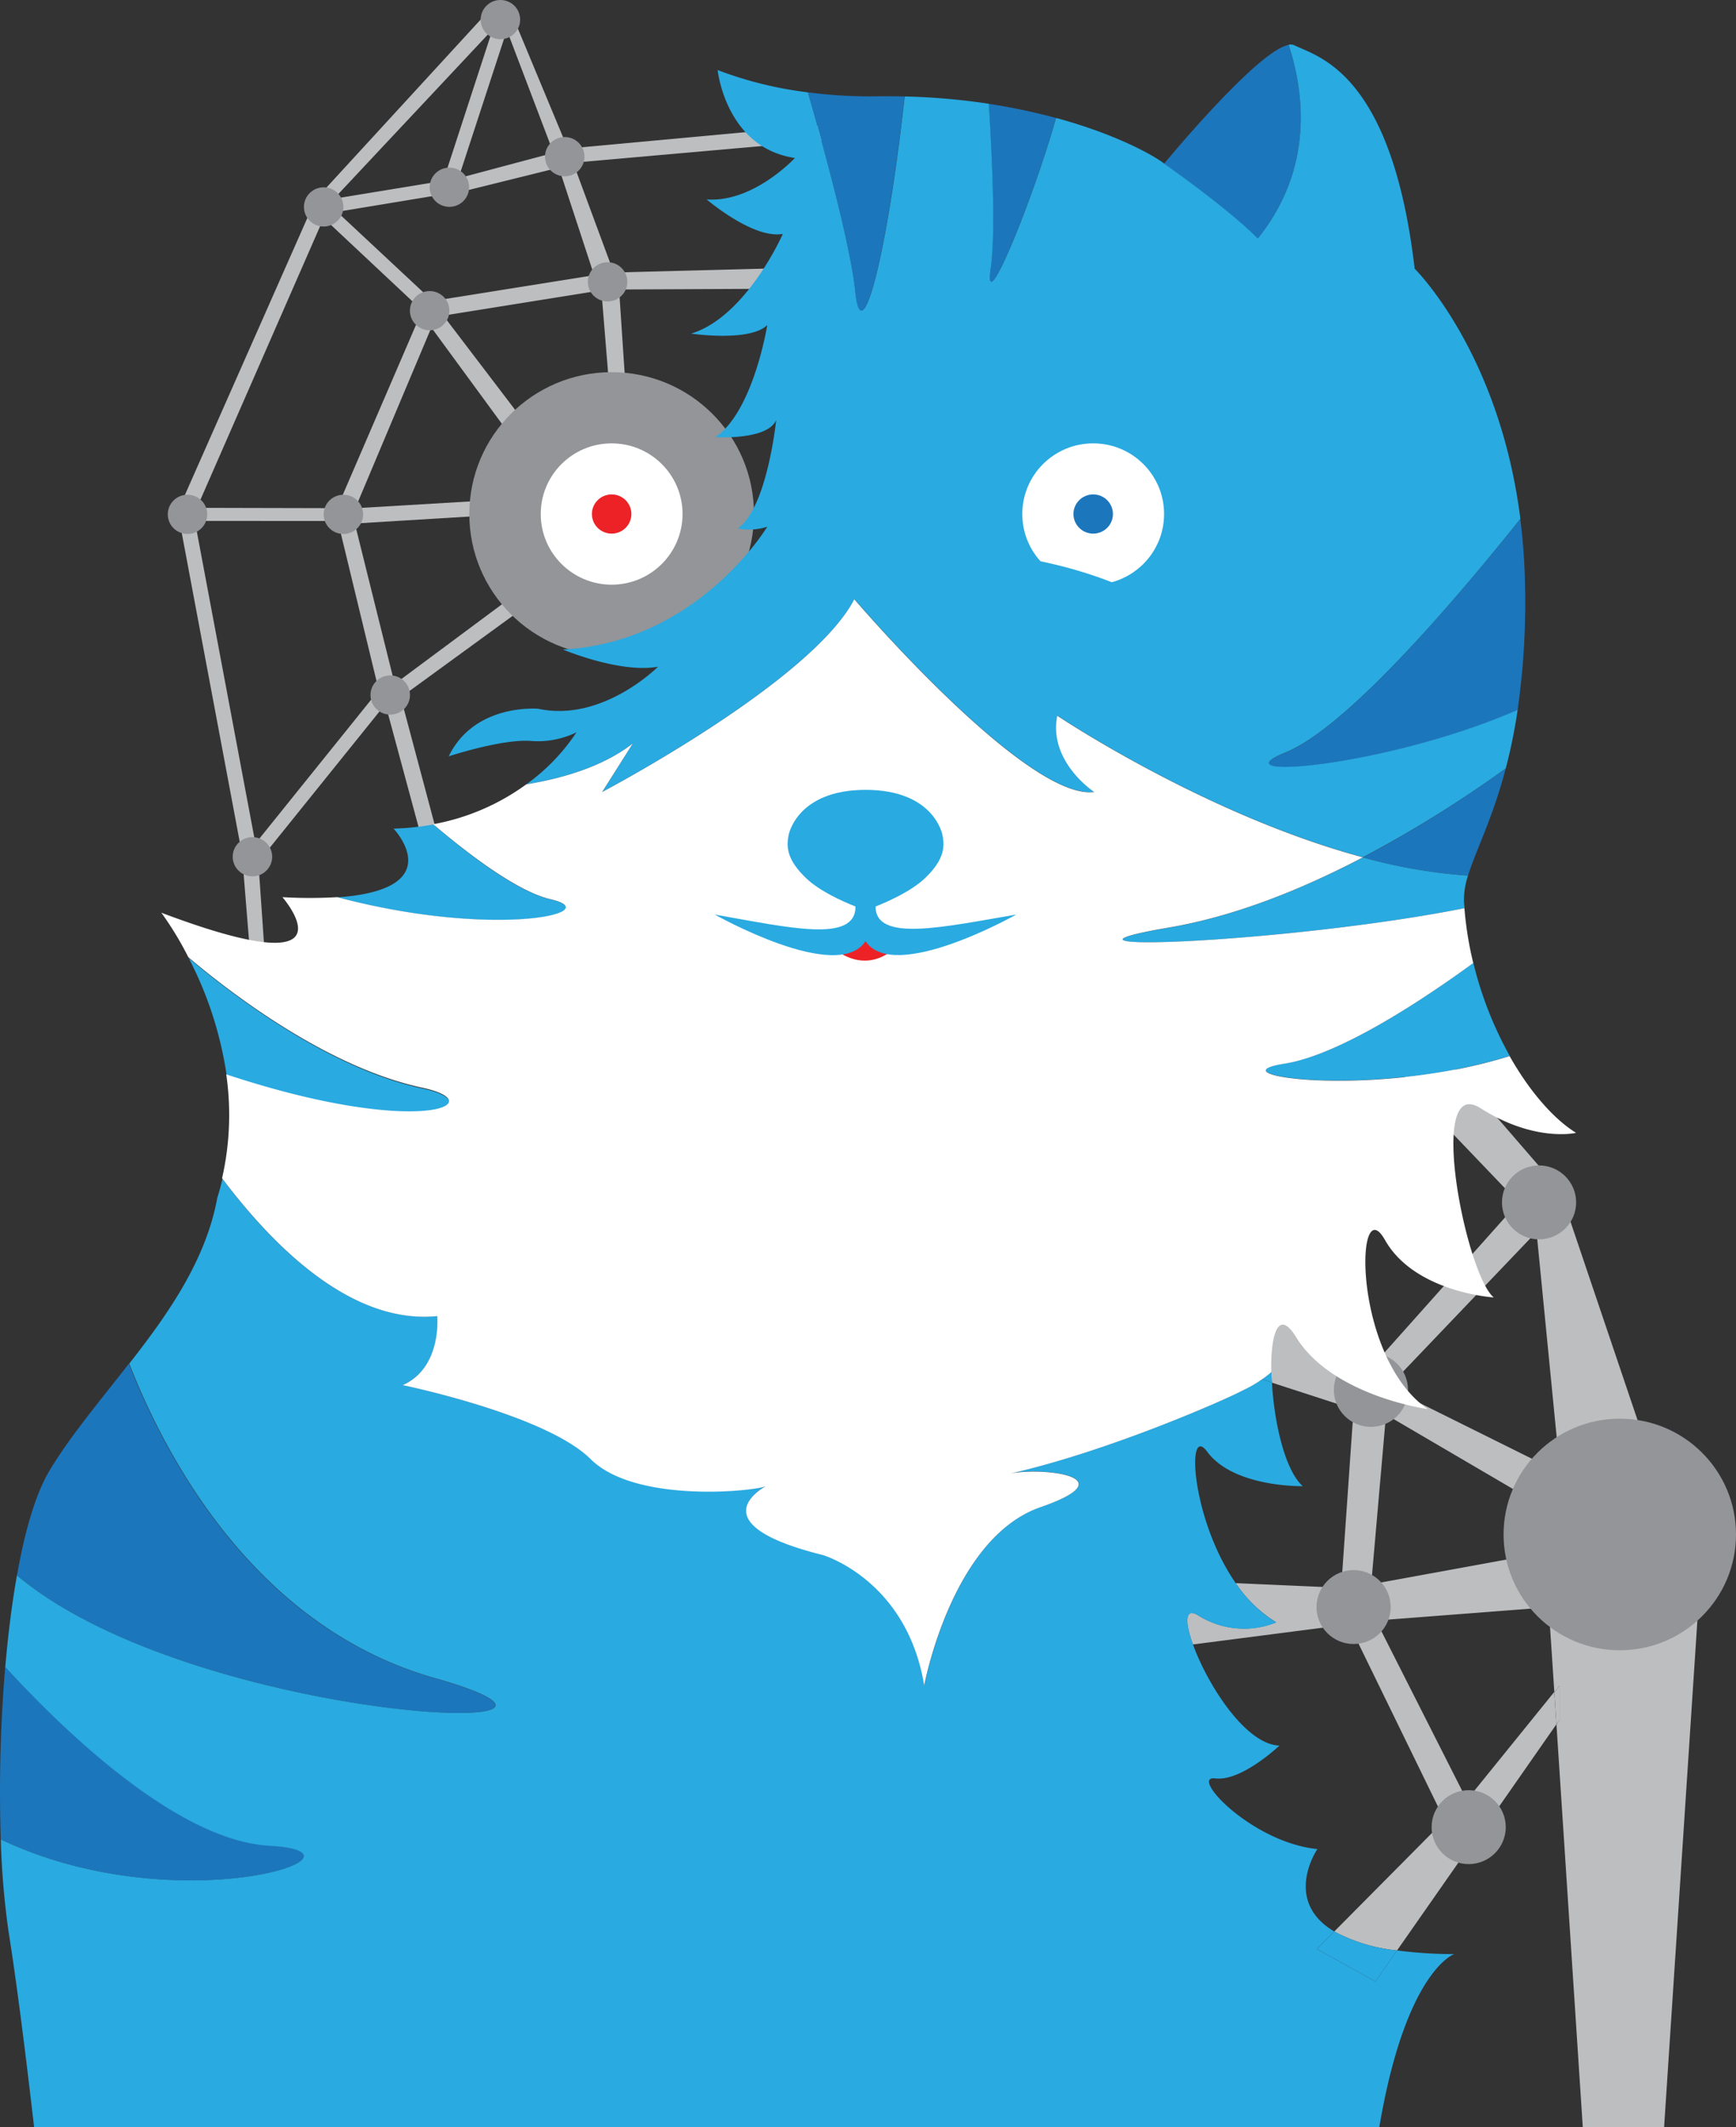 <svg id="Layer_1" data-name="Layer 1" xmlns="http://www.w3.org/2000/svg" viewBox="0 0 261.26 320"><rect x="0" y="0" width="261.26" height="320" fill="#333333" stroke="none"/><defs><style>.cls-1{fill:#bdbec0;}.cls-2{fill:#939598;}.cls-3{fill:#1c76bc;}.cls-4{fill:none;}.cls-5{fill:#29aae1;}.cls-6{fill:#fff;}.cls-7{fill:#ec2227;}</style></defs><path class="cls-1" d="M38,147.94l2.13-.27-1.25-18L58,105.93l8.37,31,2.23-.93-8.29-31.09L82,89.12l-1.76-1.7L59.4,102.9l-6-24.14,21-1.28V75.22L53.47,76.46,64.92,49.28,78,67.13,80,64.91,66.72,47.48,90.5,43.67,92,62.06H94.4L93.17,43.55l29.91-.14-2.67-3.14L92.36,41,86.25,24.48l37.48-3.31.53-2.4L85.45,22.35,77.09,2.26l-3.4-.79L47.49,30,26.74,76.92l9.68,51.55Zm-.89-18,1-1.45.12.84Zm47-104.7,5.3,16.16L66.25,45.1,66,44.74l-.4.46-.59,0L50.73,31.87l16.11-2.66,1.51.44.72-.71,15.06-3.73ZM83.3,23,69,26.81,76.28,4.54ZM74.13,4.44,66.71,27.2,50.25,29.9ZM48.71,32.81l14.2,13.31.47,1-.59,1.33-12.07,28L29.63,76.4Zm2.13,45.57L57,103.84,38.44,126.9,29.32,78.37Z" transform="translate(0 0)"/><path class="cls-1" d="M191.39,208l12.32,4-1.87,26.87-15.88-.7a19.94,19.94,0,0,0,6.09,5.89,12.92,12.92,0,0,1-11.66-1c-2.11-1.37-2.11.91-.87,4.34l21.21-2.74,2.38-.14,14.3,29.32L200.8,290.58a25.41,25.41,0,0,0,9.45,2.85l11.38-16.29,1.44-1.73,11.16-16-.32-4.87-13.16,16.26-13.67-27,26-2-.33-5-1-3.1-25.39,4.64,2.23-25.52,25,14.64,3.64-6.46-2,.31,13-2.38-12.77-37.78-2,.57-1.78-1.61,1.79-2.54-18-20.81L211,162.58l17.52,18.31L205.22,207l-9.46-20.58-17.85,17.09,12,3.94a14.15,14.15,0,0,0,1.41-1.08C191.34,206.91,191.36,207.43,191.39,208Zm39.85-22.68,3.56,36.25-25.9-12.86Z" transform="translate(0 0)"/><polygon class="cls-1" points="233.08 241.87 233.92 254.58 234.72 253.59 234.72 258.76 234.24 259.45 238.2 320 250.44 320 256.3 230.85 232.36 230.85 232.76 236.88 234.37 241.77 233.08 241.87"/><ellipse class="cls-2" cx="75.31" cy="2.95" rx="2.97" ry="2.95"/><ellipse class="cls-2" cx="48.71" cy="31.13" rx="2.97" ry="2.95"/><ellipse class="cls-2" cx="67.63" cy="28.17" rx="2.97" ry="2.95"/><ellipse class="cls-2" cx="84.99" cy="23.57" rx="2.97" ry="2.95"/><ellipse class="cls-2" cx="91.44" cy="42.4" rx="2.97" ry="2.95"/><ellipse class="cls-2" cx="64.66" cy="46.74" rx="2.97" ry="2.95"/><ellipse class="cls-2" cx="51.68" cy="77.38" rx="2.97" ry="2.95"/><ellipse class="cls-2" cx="58.73" cy="104.56" rx="2.97" ry="2.95"/><ellipse class="cls-2" cx="37.99" cy="128.89" rx="2.97" ry="2.95"/><ellipse class="cls-2" cx="28.22" cy="77.38" rx="2.97" ry="2.95"/><ellipse class="cls-2" cx="243.77" cy="230.85" rx="17.49" ry="17.42"/><ellipse class="cls-2" cx="231.62" cy="180.89" rx="5.58" ry="5.56"/><ellipse class="cls-2" cx="206.32" cy="209.1" rx="5.58" ry="5.56"/><ellipse class="cls-2" cx="203.71" cy="241.77" rx="5.58" ry="5.56"/><ellipse class="cls-2" cx="221.03" cy="274.88" rx="5.58" ry="5.56"/><ellipse class="cls-2" cx="92.05" cy="77.33" rx="21.42" ry="21.34"/><polygon class="cls-1" points="234.72 253.59 233.92 254.58 234.24 259.45 234.72 258.76 234.72 253.59"/><path class="cls-3" d="M.12,276.73a222.93,222.93,0,0,1,.67-26c8.53,9.31,25.77,26.1,39.71,26.9C58.3,278.7,27,289.45.12,276.73Z" transform="translate(0 0)"/><path class="cls-3" d="M2.55,237c1.18-6.61,2.78-12.19,4.84-15.66,3.16-5.3,7.67-10.59,12-16.18,5.47,14,18.91,39.64,46,47.31C99.54,262.14,29,259.22,2.55,237Z" transform="translate(0 0)"/><path class="cls-3" d="M226.6,115.62c-2,7.64-4.52,12.34-5.66,16.1A80,80,0,0,1,205.12,129,181.56,181.56,0,0,0,226.6,115.62Z" transform="translate(0 0)"/><path class="cls-3" d="M228.39,106.82c-19.59,8.56-45.64,10.76-34.94,6.41,9.7-3.94,27-24.7,35.35-35.14a91.61,91.61,0,0,1,.71,10.05A113.22,113.22,0,0,1,228.39,106.82Z" transform="translate(0 0)"/><path class="cls-3" d="M136.13,14.51c-2.52,23-6.49,39.13-7.45,29.26C128,37.22,124.5,24,121.58,13.89a71.69,71.69,0,0,0,10.29.6C133.32,14.47,134.75,14.48,136.13,14.51Z" transform="translate(0 0)"/><path class="cls-3" d="M158.91,17.75c-3.56,12.57-11,30.65-9.84,22.69.72-4.86.32-15.35-.28-24.82A89.45,89.45,0,0,1,158.91,17.75Z" transform="translate(0 0)"/><path class="cls-3" d="M189.28,35.9s-3.47-3.74-14.09-11.27c0,0,14-17,18.72-17.87C195.95,12.71,198.23,24.74,189.28,35.9Z" transform="translate(0 0)"/><polygon class="cls-4" points="57.02 103.83 50.84 78.38 29.32 78.38 38.44 126.9 57.02 103.83"/><polygon class="cls-4" points="74.13 4.44 50.25 29.9 66.71 27.2 74.13 4.44"/><polygon class="cls-4" points="62.79 48.43 63.38 47.1 62.91 46.12 48.71 32.81 29.63 76.4 50.72 76.46 62.79 48.43"/><polygon class="cls-4" points="68.35 29.66 66.84 29.21 50.73 31.87 65.02 45.25 65.61 45.2 66.01 44.74 66.25 45.1 89.43 41.38 84.14 25.22 84.14 25.22 69.07 28.95 68.35 29.66"/><polygon class="cls-4" points="37.1 129.92 38.26 129.31 38.14 128.47 37.1 129.92"/><polygon class="cls-4" points="83.3 22.98 76.28 4.54 69.02 26.81 83.3 22.98"/><polygon class="cls-4" points="234.37 241.77 232.76 236.88 233.08 241.87 234.37 241.77"/><polygon class="cls-4" points="234.72 253.59 233.92 254.58 234.24 259.45 234.72 258.76 234.72 253.59"/><path class="cls-4" d="M223.07,275.41l-1.44,1.73-11.38,16.29a67.41,67.41,0,0,0,8.59.56s-7.2,2.47-11.16,25.45c0,.18-.06.37-.09.56H238.2l-4-60.55Z" transform="translate(0 0)"/><path class="cls-4" d="M203.11,244.55l-2.38.14-21.21,2.74c2.12,5.84,7.86,15,13,15.18,0,0-5.7,5.43-9.67,4.94s5.46,9.64,15.38,10.63c0,0-5.31,7.75,2.55,12.4l16.61-16.71Z" transform="translate(0 0)"/><polygon class="cls-4" points="207.09 243.88 220.76 270.84 233.92 254.58 233.08 241.87 207.09 243.88"/><polygon class="cls-4" points="231.25 185.28 208.9 208.68 234.8 221.54 231.25 185.28"/><path class="cls-4" d="M203.71,212l-12.32-4c.33,5.93,1.92,13.13,4.63,15.6,0,0-10.42.24-14.38-5.19-3.19-4.36-2.38,10.18,4.32,19.81l15.88.7Z" transform="translate(0 0)"/><path class="cls-5" d="M191.33,206.4a14.15,14.15,0,0,1-1.41,1.08l1.47.48C191.36,207.43,191.34,206.91,191.33,206.4Z" transform="translate(0 0)"/><path class="cls-5" d="M198.19,293.21,207,298.1l3.26-4.67a25.41,25.41,0,0,1-9.45-2.85Z" transform="translate(0 0)"/><path class="cls-5" d="M63.57,163.75c-14.58-3.11-29.5-14.81-35.18-19.63a55.59,55.59,0,0,1,5.71,17.61C63.22,171.4,74.39,166.07,63.57,163.75Z" transform="translate(0 0)"/><path class="cls-5" d="M50.78,135c23.74,6.29,40.8,2.32,32.09.31-4.69-1.07-11.48-6-17.64-11.28h0a38.74,38.74,0,0,1-6,.63S67.92,133.79,50.78,135Z" transform="translate(0 0)"/><path class="cls-5" d="M193.29,160c-11.12,1.74,13.35,5.29,33.92-1.15a55.13,55.13,0,0,1-5.48-14C214.43,150.21,201.73,158.71,193.29,160Z" transform="translate(0 0)"/><path class="cls-5" d="M220.4,136.63c0-.26-.05-.53-.07-.79a11.44,11.44,0,0,1,.6-4.11A80,80,0,0,1,205.12,129c-9,4.69-19.12,8.84-29.19,10.56C152.28,143.57,194.35,141.82,220.4,136.63Z" transform="translate(0 0)"/><path class="cls-5" d="M79.76,111.46a13.25,13.25,0,0,0,7-1.29A30.12,30.12,0,0,1,79.2,118c6.12-1,11.89-2.94,16.07-6.19l-4.63,7.32s31.47-16.55,37.95-29c0,0,25.92,30.33,36.1,29,0,0-6.94-4.56-5.56-11.48,0,0,22.21,14.92,46,21.31a181.57,181.57,0,0,0,21.48-13.36,81.36,81.36,0,0,0,1.79-8.81c-19.59,8.56-45.64,10.76-34.94,6.41,9.7-3.94,27-24.7,35.35-35.14-3.18-25.15-15.91-37.64-15.91-37.64-3.47-29.66-14.64-31.88-18.11-33.61a1.34,1.34,0,0,0-.87-.07c2,6,4.32,18-4.63,29.14,0,0-3.47-3.74-14.09-11.27-1.41-1.12-7-4.35-16.27-6.87-3.56,12.57-11,30.65-9.84,22.69.72-4.86.32-15.35-.28-24.82a100.23,100.23,0,0,0-12.66-1.1c-2.52,23-6.49,39.13-7.45,29.26C128,37.22,124.5,24,121.58,13.89A57.55,57.55,0,0,1,108,10.54s1.21,11.68,11.63,13.23c0,0-6.25,6.75-13.28,6.23,0,0,7,6,11.46,5.19,0,0-5.47,12.46-13.8,15,0,0,8.85,1.3,11.46-1.29,0,0-2.08,13-7.81,16.86,0,0,7.81.52,9.15-2.56,0,0-1.34,13.2-5.77,16.3a8.74,8.74,0,0,0,4.43-.26S105,96.67,84.71,97.71c0,0,8.59,3.63,14.32,2.59,0,0-8.36,8.41-18,6.33,0,0-9.6-.89-13.5,7.15C67.53,113.79,75.34,111.2,79.76,111.46Z" transform="translate(0 0)"/><path class="cls-5" d="M210.26,293.43,207,298.1l-8.81-4.89,2.62-2.63c-7.85-4.65-2.55-12.4-2.55-12.4-9.92-1-19.35-11.12-15.38-10.63s9.67-4.94,9.67-4.94c-5.16-.16-10.9-9.34-13-15.18-1.24-3.43-1.24-5.72.87-4.34a12.92,12.92,0,0,0,11.66,1,19.94,19.94,0,0,1-6.09-5.89c-6.71-9.63-7.51-24.17-4.32-19.81,4,5.43,14.38,5.19,14.38,5.19-2.71-2.46-4.3-9.66-4.63-15.6l-1.47-.48a22.92,22.92,0,0,1-2.83,1.62c-2.82,1.51-20.71,9.35-35.35,12.6,4.7-1.1,18.23.37,4.84,5s-17.49,26.85-17.49,26.85c-2.6-15.94-15.25-19.65-15.25-19.65-18.39-4.58-9.55-9.83-8.63-10.34-1.93.76-19.74,2.46-26.34-4.11S60.6,208.36,60.6,208.36c6-2.59,5.21-10.38,5.21-10.38-13,1.32-24.85-10.65-32.33-20.63-.22.95-.48,1.91-.78,2.86-1.71,9.35-7.35,17.41-13.25,24.94,5.47,14,18.91,39.64,46,47.31C99.54,262.14,29,259.22,2.55,237c-.76,4.26-1.34,8.95-1.76,13.78,8.53,9.31,25.77,26.1,39.71,26.9,17.8,1-13.53,11.77-40.38-.95a119.66,119.66,0,0,0,1.19,14c1.27,8,2.63,18.95,3.82,29.26H207.59c0-.18.06-.37.09-.56,4-23,11.16-25.45,11.16-25.45A67.41,67.41,0,0,1,210.26,293.43Z" transform="translate(0 0)"/><ellipse class="cls-6" cx="92.05" cy="77.33" rx="10.67" ry="10.63"/><ellipse class="cls-6" cx="164.52" cy="77.33" rx="10.67" ry="10.63"/><path class="cls-6" d="M222.81,166.72c8.19,5.19,14.38,3.71,14.38,3.71-3.24-2-6.9-6.06-10-11.55-20.57,6.44-45,2.89-33.92,1.15,8.45-1.32,21.15-9.82,28.45-15.15a51.89,51.89,0,0,1-1.33-8.25c-26.05,5.19-68.12,6.94-44.47,2.91,10.07-1.71,20.22-5.86,29.19-10.56-23.77-6.39-46-21.31-46-21.31-1.38,6.92,5.56,11.48,5.56,11.48-10.19,1.33-36.1-29-36.1-29-6.48,12.46-37.95,29-37.95,29l4.63-7.32C91.09,115.08,85.32,117,79.2,118a34.17,34.17,0,0,1-14,6c6.16,5.24,13,10.2,17.64,11.28,8.71,2-8.34,6-32.09-.31a71.37,71.37,0,0,1-8.25,0s12,13.75-18.22,2.34a49.15,49.15,0,0,1,4.06,6.69h0c5.69,4.83,20.6,16.52,35.18,19.63,10.82,2.31-.35,7.64-29.47-2a42.74,42.74,0,0,1-.63,15.63C41,187.33,52.79,199.3,65.8,198c0,0,.74,7.78-5.21,10.38,0,0,21.58,4.45,28.28,11.12s24.41,4.87,26.34,4.11c-.92.51-9.76,5.76,8.63,10.34,0,0,12.65,3.71,15.25,19.65,0,0,4.09-22.2,17.49-26.85s-.14-6.12-4.84-5c14.64-3.25,32.53-11.09,35.35-12.6a18.91,18.91,0,0,0,4.23-2.71c-.12-5.74,1.07-9.62,3.71-5.32,5.45,8.9,19.84,10.87,19.84,10.87-11.41-7.9-10.91-33.36-6.44-25.45s16.37,8.65,16.37,8.65C220.58,191.68,214.63,161.53,222.81,166.72Z" transform="translate(0 0)"/><path class="cls-5" d="M142.83,82.85s15.19-.05,28.38,6.47-12.33,12.28-12.33,12.28Z" transform="translate(0 0)"/><ellipse class="cls-3" cx="164.52" cy="77.33" rx="2.97" ry="2.95"/><ellipse class="cls-7" cx="92.05" cy="77.33" rx="2.97" ry="2.95"/><path class="cls-7" d="M124.76,142.13l5.39-4.62,5.59,4S131.21,147.85,124.76,142.13Z" transform="translate(0 0)"/><path class="cls-5" d="M141.84,125.64c.35,1.79.27,3.7-2.65,6.49-2,1.91-5.45,3.46-7.42,4.25,0,5.41,10.2,3.08,21.17,1.21,0,0-18.47,10.43-22.68,4-4.21,6.46-22.68-4-22.68-4,11.37,2,21.17,4.31,21.17-1.21-2-.79-5.43-2.34-7.42-4.25-2.92-2.79-3-4.7-2.65-6.49,0,0,1.21-6.81,11.59-6.81S141.84,125.64,141.84,125.64Z" transform="translate(0 0)"/></svg>